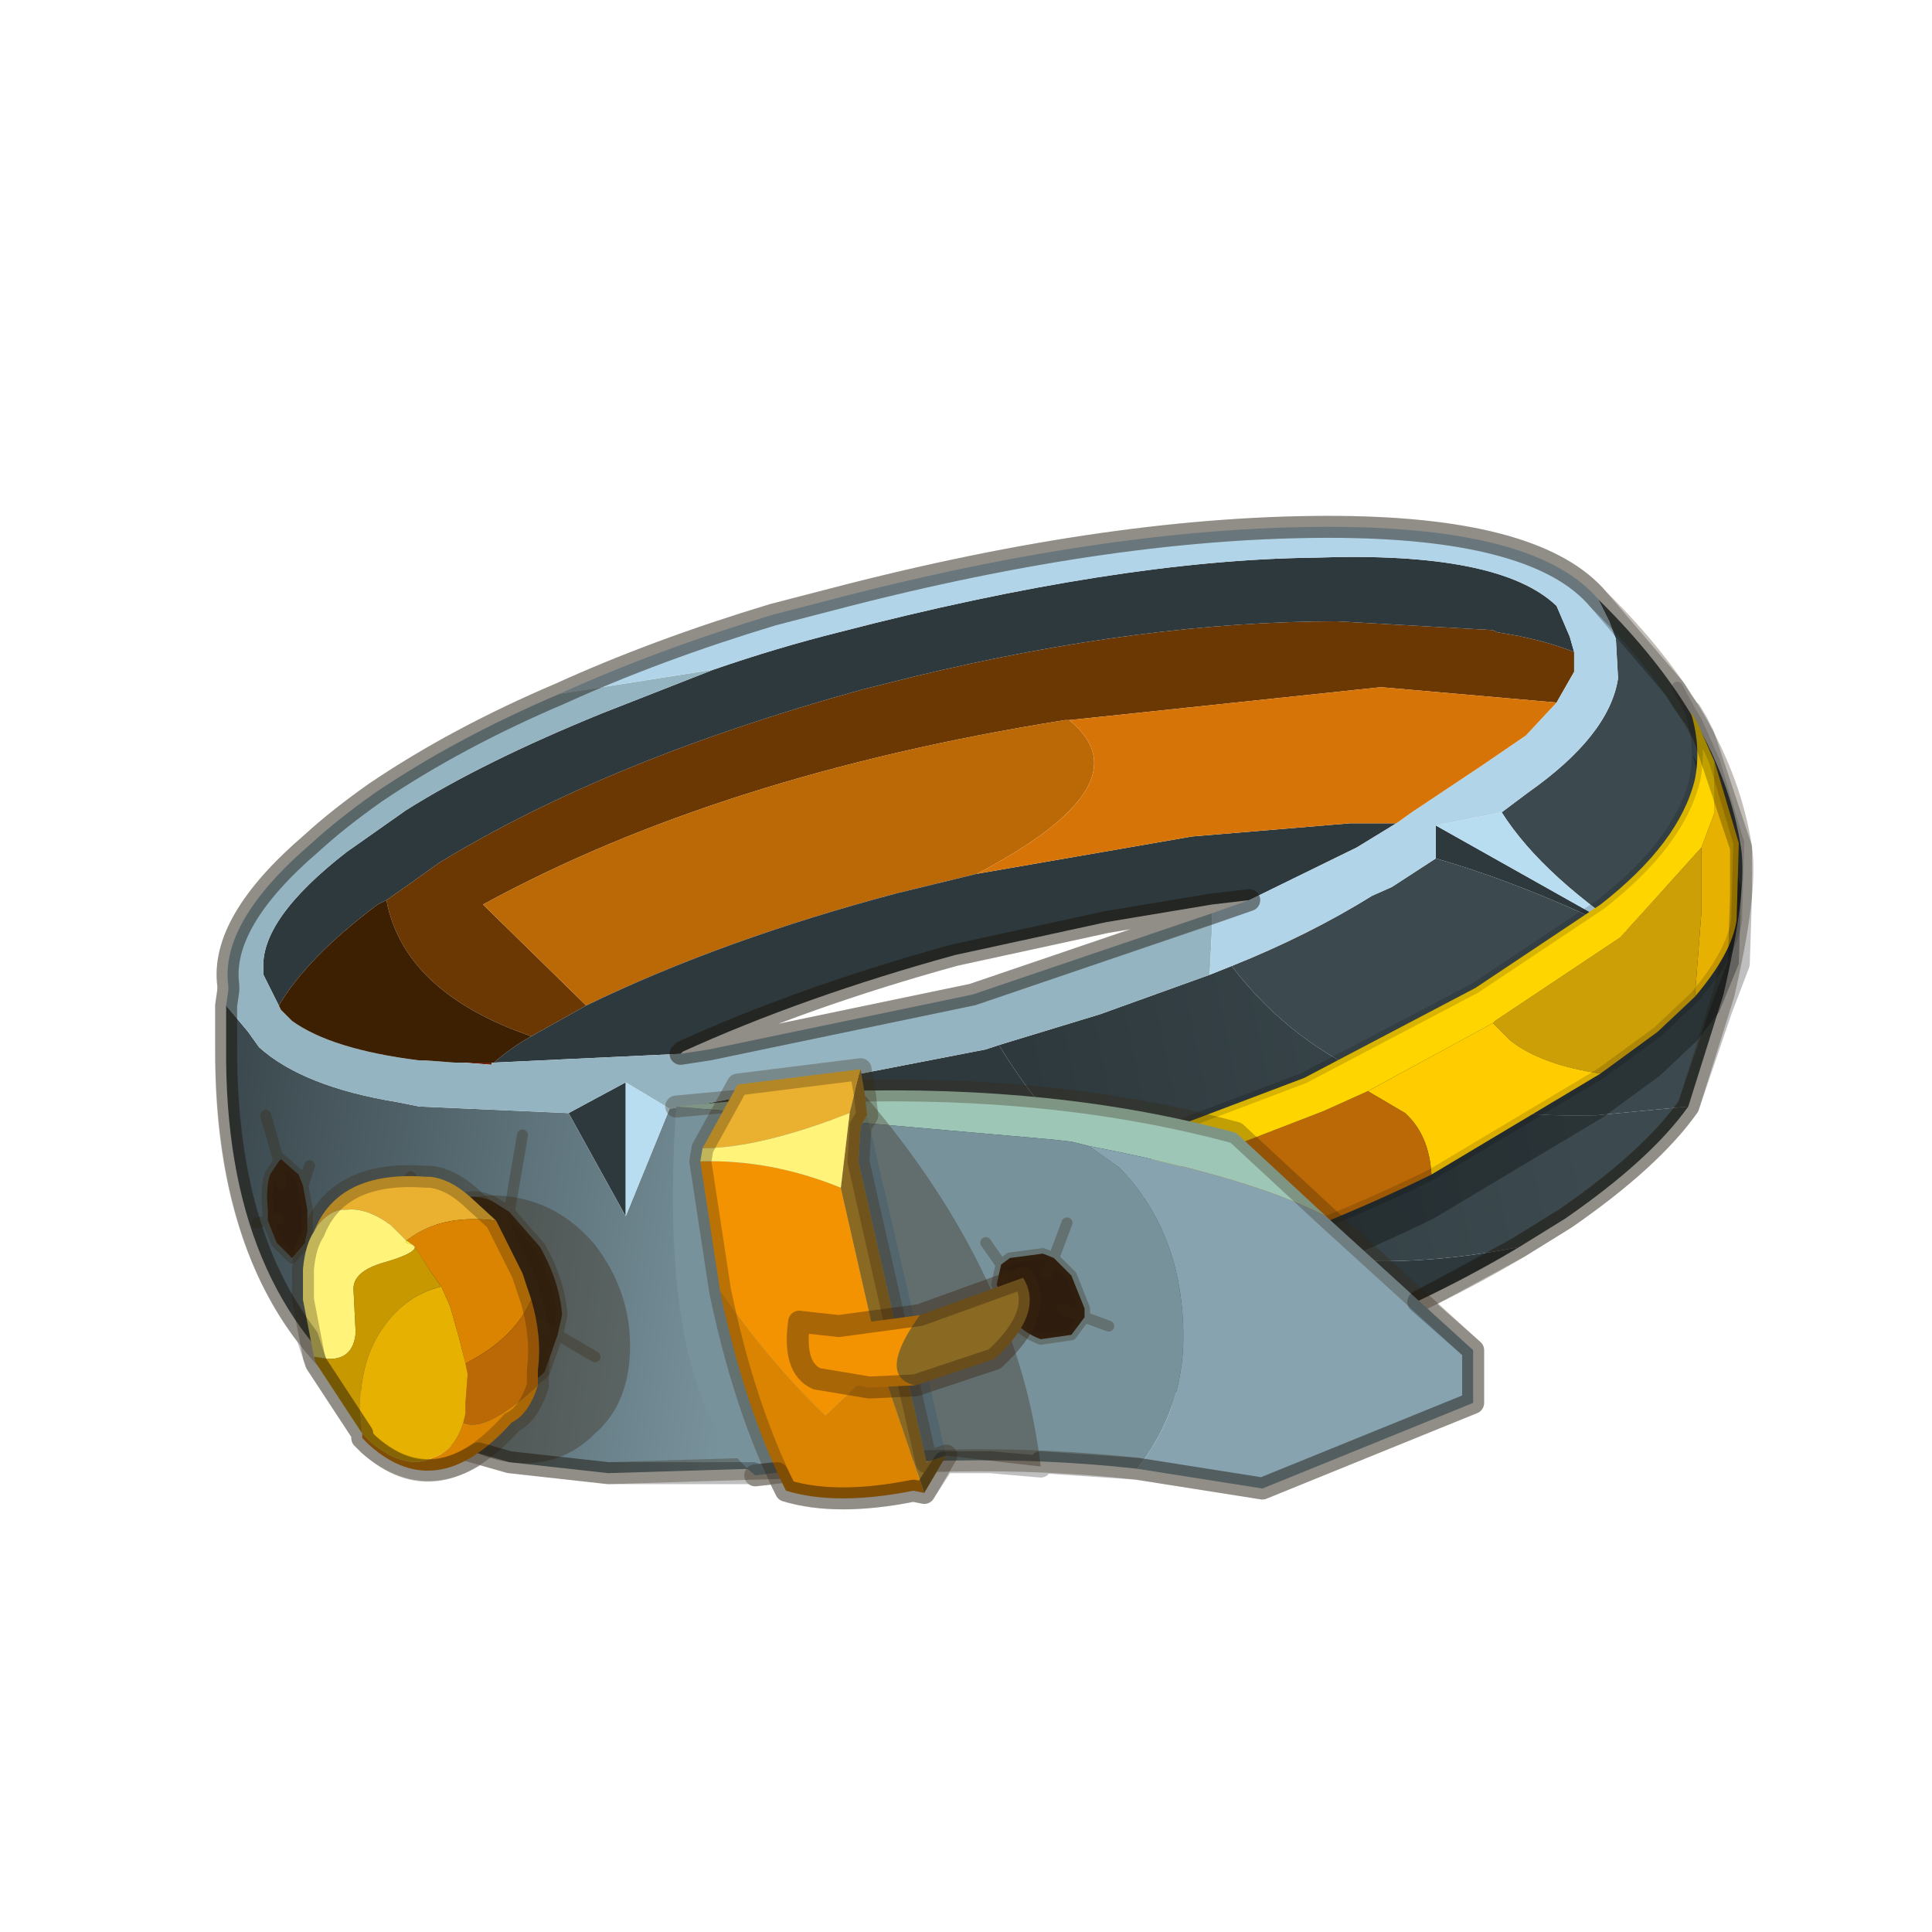 <?xml version="1.0" encoding="UTF-8" standalone="no"?>
<svg xmlns:xlink="http://www.w3.org/1999/xlink" height="440.0px" width="440.0px" xmlns="http://www.w3.org/2000/svg">
  <g transform="matrix(10.0, 0.0, 0.0, 10.0, 0.0, 0.0)">
    <use height="44.0" transform="matrix(1.0, 0.0, 0.0, 1.0, 0.0, 0.0)" width="44.0" xlink:href="#shape0"/>
  </g>
  <defs>
    <g id="shape0" transform="matrix(1.0, 0.0, 0.0, 1.0, 0.0, 0.0)">
      <path d="M44.0 44.0 L0.0 44.0 0.0 0.0 44.0 0.0 44.0 44.0" fill="#43adca" fill-opacity="0.0" fill-rule="evenodd" stroke="none"/>
      <path d="M24.35 16.4 L24.25 16.4 Q16.4 17.65 11.0 20.6 L13.35 22.9 12.1 23.6 Q9.2 22.6 8.8 20.5 L9.3 20.15 10.0 19.65 Q13.85 17.3 19.65 15.7 L20.85 15.4 Q26.05 14.15 30.45 14.15 L34.0 14.35 34.1 14.4 Q35.1 14.55 35.85 14.85 L35.85 15.3 35.45 16.0 31.45 15.65 24.35 16.4" fill="#6b3703" fill-rule="evenodd" stroke="none"/>
      <path d="M13.35 22.9 L11.0 20.6 Q16.4 17.65 24.25 16.4 L24.35 16.4 Q26.15 17.85 22.25 19.9 L20.4 20.35 Q16.45 21.4 13.35 22.9" fill="#bb6906" fill-rule="evenodd" stroke="none"/>
      <path d="M11.2 24.25 L10.55 24.2 11.2 24.2 11.2 24.25" fill="#6c2206" fill-rule="evenodd" stroke="none"/>
      <path d="M35.85 14.85 Q35.1 14.55 34.1 14.4 L34.0 14.35 30.45 14.15 Q26.05 14.15 20.85 15.4 L19.65 15.7 Q13.85 17.3 10.0 19.65 L9.3 20.15 8.8 20.5 8.6 20.6 Q7.0 21.8 6.35 22.9 L6.1 22.4 6.0 22.2 6.0 22.1 Q5.9 20.95 7.9 19.4 L9.25 18.45 Q11.0 17.35 13.7 16.25 L16.25 15.25 Q17.7 14.75 19.1 14.4 25.45 12.75 29.95 12.7 34.15 12.55 35.45 13.8 L35.75 14.5 35.85 14.85 M12.1 23.6 L13.35 22.9 Q16.45 21.4 20.4 20.35 L22.25 19.9 27.15 19.05 30.75 18.75 31.8 18.75 30.9 19.3 28.45 20.5 27.6 20.6 25.2 21.0 21.75 21.75 Q18.3 22.7 15.55 23.95 L15.5 24.0 11.25 24.2 Q11.65 23.85 12.1 23.6 M16.0 25.15 L22.45 23.9 22.75 23.8 Q23.9 25.7 25.45 26.85 29.0 29.5 34.6 28.4 30.85 30.65 25.25 32.15 L18.75 33.4 16.0 25.15 M11.2 24.2 L11.2 24.25 11.2 24.2 M12.95 25.35 L14.25 24.65 14.25 27.7 12.95 25.35 M32.7 19.55 L32.7 18.8 37.5 21.5 Q34.95 20.2 32.7 19.55" fill="#2e393d" fill-rule="evenodd" stroke="none"/>
      <path d="M28.05 22.0 Q29.8 21.3 31.25 20.4 L31.7 20.2 32.7 19.55 Q34.95 20.2 37.5 21.5 35.15 20.0 34.2 18.5 L34.8 18.05 Q36.65 16.75 36.85 15.45 L36.8 14.55 36.65 14.15 36.4 13.65 Q39.2 16.4 39.65 19.3 39.8 20.3 39.25 22.65 L38.45 25.2 36.35 25.4 Q30.75 25.55 28.05 22.0" fill="#3c4a4f" fill-rule="evenodd" stroke="none"/>
      <path d="M22.75 23.8 L25.05 23.1 27.55 22.2 28.05 22.0 Q30.75 25.55 36.35 25.4 L38.45 25.2 Q37.6 26.4 35.65 27.75 L34.6 28.4 Q29.0 29.5 25.45 26.85 23.9 25.7 22.75 23.8" fill="url(#gradient0)" fill-rule="evenodd" stroke="none"/>
      <path d="M5.15 22.9 L5.65 23.5 5.9 23.85 Q6.9 24.75 9.05 25.1 L9.55 25.2 12.95 25.35 14.25 27.7 15.25 25.25 16.0 25.15 18.75 33.4 13.85 33.55 11.6 33.3 10.2 32.9 9.35 32.55 8.6 31.95 8.5 31.9 Q5.1 29.4 5.15 23.85 L5.15 22.9" fill="url(#gradient1)" fill-rule="evenodd" stroke="none"/>
      <path d="M22.75 23.8 L22.45 23.9 16.0 25.15 15.25 25.25 14.25 24.65 12.95 25.35 9.55 25.2 9.05 25.1 Q6.9 24.75 5.9 23.85 L5.65 23.5 5.15 22.9 5.2 22.55 5.2 22.45 Q5.0 21.0 7.1 19.2 7.7 18.65 8.55 18.05 10.4 16.8 12.75 15.8 L16.25 15.25 13.7 16.25 Q11.0 17.35 9.25 18.45 L7.9 19.4 Q5.9 20.95 6.0 22.1 L6.0 22.2 6.1 22.4 6.35 22.9 6.4 23.0 6.65 23.25 Q7.55 23.9 9.55 24.15 L9.7 24.15 10.35 24.2 10.55 24.2 11.2 24.25 11.2 24.2 11.25 24.2 15.5 24.0 16.15 23.9 22.15 22.65 27.6 20.8 27.6 21.2 27.55 22.2 25.05 23.1 22.75 23.8" fill="#95b4c2" fill-rule="evenodd" stroke="none"/>
      <path d="M8.8 20.5 Q9.2 22.6 12.1 23.6 11.65 23.85 11.25 24.2 L11.2 24.2 10.55 24.2 10.35 24.2 9.7 24.15 9.55 24.15 Q7.55 23.9 6.65 23.25 L6.4 23.0 6.35 22.9 Q7.0 21.8 8.6 20.6 L8.8 20.5" fill="#3d1f01" fill-rule="evenodd" stroke="none"/>
      <path d="M14.25 24.65 L15.25 25.25 14.25 27.7 14.25 24.65 M32.7 18.8 L34.2 18.5 Q35.15 20.0 37.5 21.5 L32.7 18.8" fill="#b8dcf0" fill-rule="evenodd" stroke="none"/>
      <path d="M35.45 16.0 L35.85 15.3 35.85 14.85 35.75 14.5 35.45 13.8 Q34.15 12.55 29.95 12.7 25.45 12.75 19.1 14.4 17.7 14.75 16.25 15.25 L12.75 15.8 Q14.95 14.8 17.6 14.0 L18.95 13.65 Q25.45 11.95 30.55 12.0 35.05 12.05 36.4 13.65 L36.65 14.15 36.8 14.55 36.85 15.45 Q36.65 16.75 34.8 18.05 L34.2 18.5 32.7 18.8 32.7 19.55 31.7 20.2 31.25 20.4 Q29.8 21.3 28.05 22.0 L27.55 22.2 27.6 21.2 27.6 20.8 28.45 20.5 30.9 19.3 31.8 18.75 32.15 18.5 33.8 17.4 34.75 16.75 35.45 16.0" fill="#b2d4e8" fill-rule="evenodd" stroke="none"/>
      <path d="M24.35 16.4 L31.45 15.65 35.45 16.0 34.75 16.75 33.8 17.4 32.15 18.5 31.8 18.75 30.75 18.75 27.15 19.05 22.25 19.9 Q26.15 17.85 24.35 16.4" fill="#d67408" fill-rule="evenodd" stroke="none"/>
      <path d="M15.5 24.0 L15.55 23.95 Q18.3 22.7 21.75 21.75 L25.2 21.0 27.6 20.6 28.45 20.5 27.6 20.8 22.15 22.65 16.15 23.9 15.5 24.0 M12.75 15.8 Q10.4 16.8 8.55 18.05 7.7 18.65 7.1 19.2 5.0 21.0 5.2 22.45 L5.2 22.55 5.15 22.9 M18.75 33.4 L25.25 32.15 Q30.85 30.65 34.6 28.4 L35.65 27.75 Q37.6 26.4 38.45 25.2 L39.25 22.65 Q39.8 20.3 39.65 19.3 39.2 16.4 36.4 13.65 35.05 12.05 30.55 12.0 25.45 11.95 18.95 13.65 L17.6 14.0 Q14.95 14.8 12.75 15.8 M18.75 33.4 L13.85 33.55 11.6 33.3 10.2 32.9 9.35 32.55 8.6 31.95 8.5 31.9 Q5.1 29.4 5.15 23.85 L5.15 22.9" fill="none" stroke="#382510" stroke-linecap="round" stroke-linejoin="round" stroke-opacity="0.302" stroke-width="0.5"/>
      <path d="M38.7 17.45 L39.1 18.35 39.65 20.2 39.65 20.4 39.6 21.95 39.15 23.05 38.65 23.7 37.8 24.5 36.5 25.45 32.65 27.75 Q30.1 29.0 27.4 29.85 L26.05 26.95 29.75 25.55 33.65 23.5 36.5 21.6 Q38.3 20.2 38.65 18.75 38.8 18.0 38.55 17.2 L38.7 17.45" fill="#000000" fill-opacity="0.302" fill-rule="evenodd" stroke="none"/>
      <path d="M38.75 19.3 L39.05 18.5 39.05 17.35 39.6 19.2 39.55 20.95 Q39.45 21.7 38.6 22.7 L38.75 20.75 38.75 19.3" fill="#e6b100" fill-rule="evenodd" stroke="none"/>
      <path d="M34.0 23.3 L34.05 23.25 36.9 21.35 38.75 19.3 38.75 20.75 38.6 22.7 37.75 23.5 36.45 24.45 Q35.1 24.25 34.4 23.7 L34.0 23.3" fill="#cd9f07" fill-rule="evenodd" stroke="none"/>
      <path d="M31.15 24.85 L34.0 23.3 34.4 23.7 Q35.1 24.25 36.45 24.45 L32.6 26.75 Q32.55 25.85 32.0 25.35 L31.15 24.85" fill="#ffcc00" fill-rule="evenodd" stroke="none"/>
      <path d="M26.4 26.75 L30.15 25.3 31.15 24.85 32.0 25.35 Q32.55 25.85 32.6 26.75 30.05 28.0 27.35 28.85 L26.4 26.75" fill="#bb6906" fill-rule="evenodd" stroke="none"/>
      <path d="M39.05 17.35 L39.05 18.5 38.75 19.3 36.9 21.35 34.05 23.25 34.0 23.3 31.15 24.85 30.15 25.3 26.4 26.75 26.0 25.95 29.7 24.55 33.6 22.5 36.45 20.6 Q38.25 19.2 38.6 17.75 38.75 17.0 38.5 16.2 L38.65 16.45 39.05 17.35" fill="#ffd500" fill-rule="evenodd" stroke="none"/>
      <path d="M38.5 16.2 L38.2 15.65 M39.05 17.35 L38.65 16.45 38.5 16.2 Q38.75 17.0 38.6 17.75 38.25 19.2 36.45 20.6 L33.6 22.5 29.7 24.55 26.0 25.95 26.4 26.75 M38.6 22.7 Q39.45 21.7 39.55 20.95 L39.6 19.2 39.05 17.35 M36.45 24.45 L37.75 23.5 38.6 22.7 M32.6 26.75 L36.45 24.45 M32.6 26.75 Q30.05 28.0 27.35 28.85 L26.4 26.75" fill="none" stroke="#000000" stroke-linecap="round" stroke-linejoin="round" stroke-opacity="0.153" stroke-width="0.25"/>
      <path d="M15.4 25.2 L19.15 24.85 Q24.1 24.7 28.15 25.8 L30.2 27.7 Q28.45 26.8 24.8 26.1 L24.4 26.0 23.95 25.95 15.4 25.2" fill="#9dc6b6" fill-rule="evenodd" stroke="none"/>
      <path d="M17.2 33.6 Q14.95 31.8 15.4 25.2 L23.95 25.95 24.4 26.0 24.8 26.1 25.5 26.6 Q26.95 28.1 26.95 30.45 26.95 32.1 25.9 33.45 21.9 33.0 17.2 33.6" fill="#78929c" fill-rule="evenodd" stroke="none"/>
      <path d="M30.2 27.7 L33.55 30.75 33.55 31.95 28.75 33.9 25.9 33.45 Q26.95 32.1 26.95 30.45 26.95 28.1 25.5 26.6 L24.8 26.1 Q28.45 26.8 30.2 27.7" fill="#87a3b0" fill-rule="evenodd" stroke="none"/>
      <path d="M15.4 25.2 L19.15 24.85 Q24.1 24.7 28.15 25.8 L30.2 27.7 33.55 30.75 33.55 31.95 28.75 33.9 25.9 33.45 Q21.9 33.0 17.2 33.6" fill="none" stroke="#382510" stroke-linecap="round" stroke-linejoin="round" stroke-opacity="0.302" stroke-width="0.5"/>
      <path d="M22.8 28.8 L23.0 28.65 23.75 28.55 24.0 28.65 23.85 29.0 24.0 28.65 24.4 29.05 24.7 29.8 24.7 30.0 24.4 30.4 23.7 30.5 Q23.3 30.35 23.0 30.0 L22.95 29.95 22.7 29.25 22.8 28.8 M24.2 29.8 L24.7 30.0 24.2 29.8" fill="#2e1d0e" fill-rule="evenodd" stroke="none"/>
      <path d="M22.8 28.8 L23.0 28.65 23.75 28.55 24.0 28.65 24.3 27.85 M23.85 29.0 L24.0 28.65 24.4 29.05 24.7 29.8 24.7 30.0 25.25 30.2 M24.7 30.0 L24.4 30.4 23.7 30.5 Q23.3 30.35 23.0 30.0 L22.95 29.95 22.55 30.2 M24.7 30.0 L24.2 29.8 M22.8 28.8 L22.45 28.3 M22.95 29.95 L22.7 29.25 22.8 28.8 Z" fill="none" stroke="#382510" stroke-linecap="round" stroke-linejoin="round" stroke-opacity="0.302" stroke-width="0.25"/>
      <path d="M10.15 30.2 Q9.75 29.5 9.8 28.75 9.8 28.2 9.95 27.85 L10.2 27.5 Q10.6 27.1 11.2 27.35 L11.6 27.6 12.3 28.4 Q12.75 29.2 12.8 29.95 L12.7 30.4 12.4 31.25 Q11.95 31.7 11.35 31.45 10.75 31.2 10.3 30.4 L10.15 30.2 10.45 29.85 10.15 30.2 M12.05 30.05 L12.7 30.4 12.05 30.05 M11.6 27.6 L11.4 28.4 11.6 27.6" fill="#2e1d0e" fill-rule="evenodd" stroke="none"/>
      <path d="M11.6 27.6 L11.2 27.35 Q10.6 27.1 10.2 27.5 L9.95 27.85 Q9.8 28.2 9.8 28.75 9.75 29.5 10.15 30.2 L10.45 29.85 M11.6 27.6 L11.9 25.85 M10.15 30.2 L10.3 30.4 Q10.75 31.2 11.35 31.45 11.95 31.7 12.4 31.25 L12.7 30.4 12.05 30.05 M11.6 27.6 L12.3 28.4 Q12.75 29.2 12.8 29.95 L12.7 30.4 13.55 30.9 M11.4 28.4 L11.6 27.6 M9.95 27.85 L9.35 26.8 M10.15 30.2 L9.7 30.75" fill="none" stroke="#382510" stroke-linecap="round" stroke-linejoin="round" stroke-opacity="0.302" stroke-width="0.25"/>
      <path d="M6.1 27.8 L6.1 27.55 Q6.05 27.05 6.15 26.75 L6.35 26.45 6.4 26.4 6.8 26.75 6.9 27.0 7.0 27.55 7.0 28.05 6.95 28.25 6.95 28.3 6.65 28.65 6.3 28.3 6.1 27.8 6.35 27.75 6.1 27.8 M6.4 26.95 L6.35 26.45 6.4 26.95" fill="#2e1d0e" fill-rule="evenodd" stroke="none"/>
      <path d="M6.35 26.45 L6.15 26.75 Q6.05 27.05 6.1 27.55 L6.1 27.8 6.35 27.75 M6.1 27.8 L6.3 28.3 6.65 28.65 6.95 28.3 6.95 28.25 7.0 28.05 7.0 27.55 6.9 27.0 6.8 26.75 6.4 26.4 6.35 26.45 6.4 26.95 M6.9 27.0 L7.05 26.55 M6.35 26.45 L6.05 25.4 M6.95 28.25 L7.2 28.65 M6.1 27.8 L5.85 27.85" fill="none" stroke="#382510" stroke-linecap="round" stroke-linejoin="round" stroke-opacity="0.302" stroke-width="0.25"/>
      <path d="M13.55 32.65 Q12.75 33.45 11.6 33.3 10.5 33.15 9.7 32.15 8.9 31.2 8.9 29.9 8.9 28.65 9.7 27.85 10.5 27.1 11.6 27.25 12.75 27.4 13.55 28.35 14.35 29.4 14.35 30.65 14.35 31.95 13.55 32.65" fill="#382510" fill-opacity="0.333" fill-rule="evenodd" stroke="none"/>
      <path d="M11.3 27.8 Q10.15 27.65 9.4 28.15 L9.25 28.25 8.95 27.95 8.9 27.9 Q8.35 27.5 7.9 27.55 L7.75 27.55 7.6 27.6 Q7.3 27.75 7.15 28.05 7.7 26.65 9.7 26.8 L9.8 26.8 Q10.25 26.85 10.7 27.25 L11.3 27.8" fill="#eab131" fill-rule="evenodd" stroke="none"/>
      <path d="M10.6 31.05 L10.45 30.45 10.25 29.75 10.05 29.3 9.8 28.95 9.45 28.4 9.4 28.35 9.25 28.25 9.4 28.15 Q10.15 27.65 11.3 27.8 L11.9 29.0 12.1 29.6 Q11.7 30.5 10.6 31.05 M8.25 32.65 L8.45 32.85 Q9.25 33.5 9.85 33.2 10.35 33.05 10.55 32.4 11.05 32.65 12.25 31.55 12.05 32.2 11.65 32.4 9.95 34.3 8.4 32.9 L8.25 32.75 8.25 32.65" fill="#db8402" fill-rule="evenodd" stroke="none"/>
      <path d="M10.6 31.05 Q11.7 30.5 12.1 29.6 12.35 30.45 12.25 31.2 L12.25 31.55 Q11.05 32.65 10.55 32.4 L10.6 32.2 10.6 31.95 10.65 31.3 10.6 31.05" fill="#bb6906" fill-rule="evenodd" stroke="none"/>
      <path d="M10.05 29.3 L10.25 29.75 10.45 30.45 10.6 31.05 10.65 31.3 10.6 31.95 10.6 32.2 10.55 32.4 Q10.35 33.05 9.85 33.2 9.25 33.5 8.45 32.85 L8.25 32.65 8.2 32.1 Q8.2 30.95 8.75 30.2 9.25 29.5 10.05 29.3" fill="#e6b100" fill-rule="evenodd" stroke="none"/>
      <path d="M9.25 28.25 L9.4 28.35 9.25 28.3 9.25 28.25" fill="#ffff2f" fill-rule="evenodd" stroke="none"/>
      <path d="M9.4 28.35 L9.45 28.4 Q9.45 28.55 8.75 28.75 8.05 28.95 8.05 29.35 L8.1 30.35 Q8.05 30.95 7.5 30.95 L7.15 30.9 6.9 29.6 6.9 28.9 Q6.95 28.35 7.15 28.05 7.3 27.75 7.6 27.6 L7.75 27.55 7.9 27.55 Q8.35 27.5 8.9 27.9 L8.95 27.95 9.25 28.25 9.25 28.3 9.4 28.35" fill="#fff37a" fill-rule="evenodd" stroke="none"/>
      <path d="M9.45 28.4 L9.8 28.95 10.05 29.3 Q9.25 29.5 8.75 30.2 8.2 30.95 8.2 32.1 L8.25 32.65 7.2 31.05 7.15 30.9 7.5 30.95 Q8.05 30.95 8.1 30.35 L8.05 29.35 Q8.05 28.95 8.75 28.75 9.45 28.55 9.45 28.4" fill="#c79800" fill-rule="evenodd" stroke="none"/>
      <path d="M12.1 29.6 L11.9 29.0 11.3 27.8 M7.15 28.05 Q7.7 26.65 9.7 26.8 L9.8 26.8 Q10.25 26.85 10.7 27.25 L11.3 27.8 M8.25 32.65 L8.25 32.75 8.4 32.9 Q9.95 34.3 11.65 32.4 12.05 32.2 12.25 31.55 L12.25 31.2 Q12.35 30.45 12.1 29.6 M7.15 28.05 Q6.95 28.35 6.9 28.9 L6.9 29.6 7.15 30.9 7.2 31.05 8.25 32.65" fill="none" stroke="#382510" stroke-linecap="round" stroke-linejoin="round" stroke-opacity="0.302" stroke-width="0.5"/>
      <path d="M21.55 33.15 L21.1 33.3 19.55 26.45 19.6 25.65 19.75 25.4 21.55 33.15" fill="#000000" fill-opacity="0.302" fill-rule="evenodd" stroke="none"/>
      <path d="M16.0 26.15 L16.8 24.7 19.6 24.35 19.35 25.35 Q17.3 26.15 16.0 26.15" fill="#eab131" fill-rule="evenodd" stroke="none"/>
      <path d="M16.4 29.4 L15.95 26.45 Q17.55 26.4 19.15 27.05 L20.05 31.0 20.05 31.05 18.8 32.25 Q17.5 31.0 16.4 29.4" fill="#f49302" fill-rule="evenodd" stroke="none"/>
      <path d="M21.05 34.0 L20.8 33.95 Q19.05 34.3 17.9 33.95 16.95 32.05 16.4 29.4 17.5 31.0 18.8 32.25 L20.05 31.05 21.05 34.0" fill="#db8402" fill-rule="evenodd" stroke="none"/>
      <path d="M19.35 25.35 L19.6 24.35 19.7 24.95 19.75 25.4 19.6 25.65 19.55 26.45 21.1 33.3 21.55 33.15 21.05 34.0 20.05 31.05 20.05 31.0 19.15 27.05 19.35 25.35" fill="#8a6923" fill-rule="evenodd" stroke="none"/>
      <path d="M19.7 24.95 Q23.2 29.05 23.7 33.4 L21.55 33.15 19.75 25.4 19.7 24.95" fill="#382510" fill-opacity="0.333" fill-rule="evenodd" stroke="none"/>
      <path d="M16.0 26.15 Q17.3 26.15 19.35 25.35 L19.15 27.05 Q17.55 26.4 15.95 26.45 L16.0 26.15" fill="#fff37a" fill-rule="evenodd" stroke="none"/>
      <path d="M19.6 24.35 L16.8 24.7 16.0 26.15 M19.6 24.35 L19.7 24.95 M21.55 33.15 L21.05 34.0 20.8 33.95 Q19.05 34.3 17.9 33.95 16.95 32.05 16.4 29.4 L15.95 26.45 16.0 26.15 M19.75 25.4 L19.7 24.95 M21.55 33.15 L21.1 33.3 19.55 26.45 19.6 25.65 19.75 25.4" fill="none" stroke="#382510" stroke-linecap="round" stroke-linejoin="round" stroke-opacity="0.302" stroke-width="0.5"/>
      <path d="M20.85 31.55 L22.65 30.95 Q23.8 29.9 23.3 29.1 L20.95 29.95 Q19.95 31.35 20.85 31.55" fill="#8a6923" fill-rule="evenodd" stroke="none"/>
      <path d="M20.95 29.95 L19.1 30.2 18.2 30.1 Q18.05 31.15 18.6 31.4 L19.8 31.6 20.85 31.55 Q19.95 31.35 20.95 29.95" fill="#f49302" fill-rule="evenodd" stroke="none"/>
      <path d="M20.95 29.95 L19.1 30.2 18.2 30.1 Q18.05 31.15 18.6 31.4 L19.8 31.6 20.85 31.55 22.65 30.95 Q23.8 29.9 23.3 29.1 L20.95 29.95 Z" fill="none" stroke="#382510" stroke-linecap="round" stroke-linejoin="round" stroke-opacity="0.4" stroke-width="0.5"/>
      <path d="M25.2 21.0 L27.6 20.6 28.45 20.5 22.15 22.65 16.15 23.9 15.5 24.0 15.55 23.95 Q18.3 22.7 21.75 21.75 L25.2 21.0 M38.3 15.95 L38.55 16.3 38.5 16.2 38.65 16.45 38.8 16.75 39.65 19.3 39.65 20.4 39.6 21.95 39.2 23.0 38.45 25.2 Q37.6 26.4 35.65 27.75 L34.6 28.4 32.3 29.65 33.55 30.75 33.55 31.95 28.75 33.9 25.9 33.45 23.7 33.3 23.7 33.4 22.55 33.3 21.5 33.3 21.05 34.0 20.8 33.95 Q19.05 34.3 17.9 33.95 L17.7 33.55 17.2 33.6 17.15 33.55 13.85 33.55 11.6 33.3 10.9 33.1 Q9.6 33.95 8.4 32.9 L8.25 32.75 8.25 32.65 7.2 31.05 7.15 30.9 7.0 30.45 Q6.15 29.35 5.7 27.9 5.15 26.15 5.15 23.85 L5.15 22.9 5.2 22.55 5.2 22.45 Q5.0 21.0 7.1 19.2 7.7 18.65 8.55 18.05 10.4 16.8 12.75 15.8 14.95 14.8 17.6 14.0 L18.95 13.65 Q25.45 11.95 30.55 12.0 35.05 12.05 36.4 13.65 L38.15 15.7 38.3 15.95" fill="none" stroke="#000000" stroke-linecap="round" stroke-linejoin="round" stroke-opacity="0.251" stroke-width="0.5"/>
    </g>
    <linearGradient gradientTransform="matrix(-0.009, 0.002, -0.001, -0.005, 30.75, 25.1)" gradientUnits="userSpaceOnUse" id="gradient0" spreadMethod="pad" x1="-819.2" x2="819.2">
      <stop offset="0.161" stop-color="#3c4a4f"/>
      <stop offset="0.973" stop-color="#2e393d"/>
    </linearGradient>
    <linearGradient gradientTransform="matrix(-0.009, -0.001, 7.0E-4, -0.005, 11.9, 29.05)" gradientUnits="userSpaceOnUse" id="gradient1" spreadMethod="pad" x1="-819.2" x2="819.2">
      <stop offset="0.161" stop-color="#78929c"/>
      <stop offset="0.973" stop-color="#3c4a4f"/>
    </linearGradient>
  </defs>
</svg>
